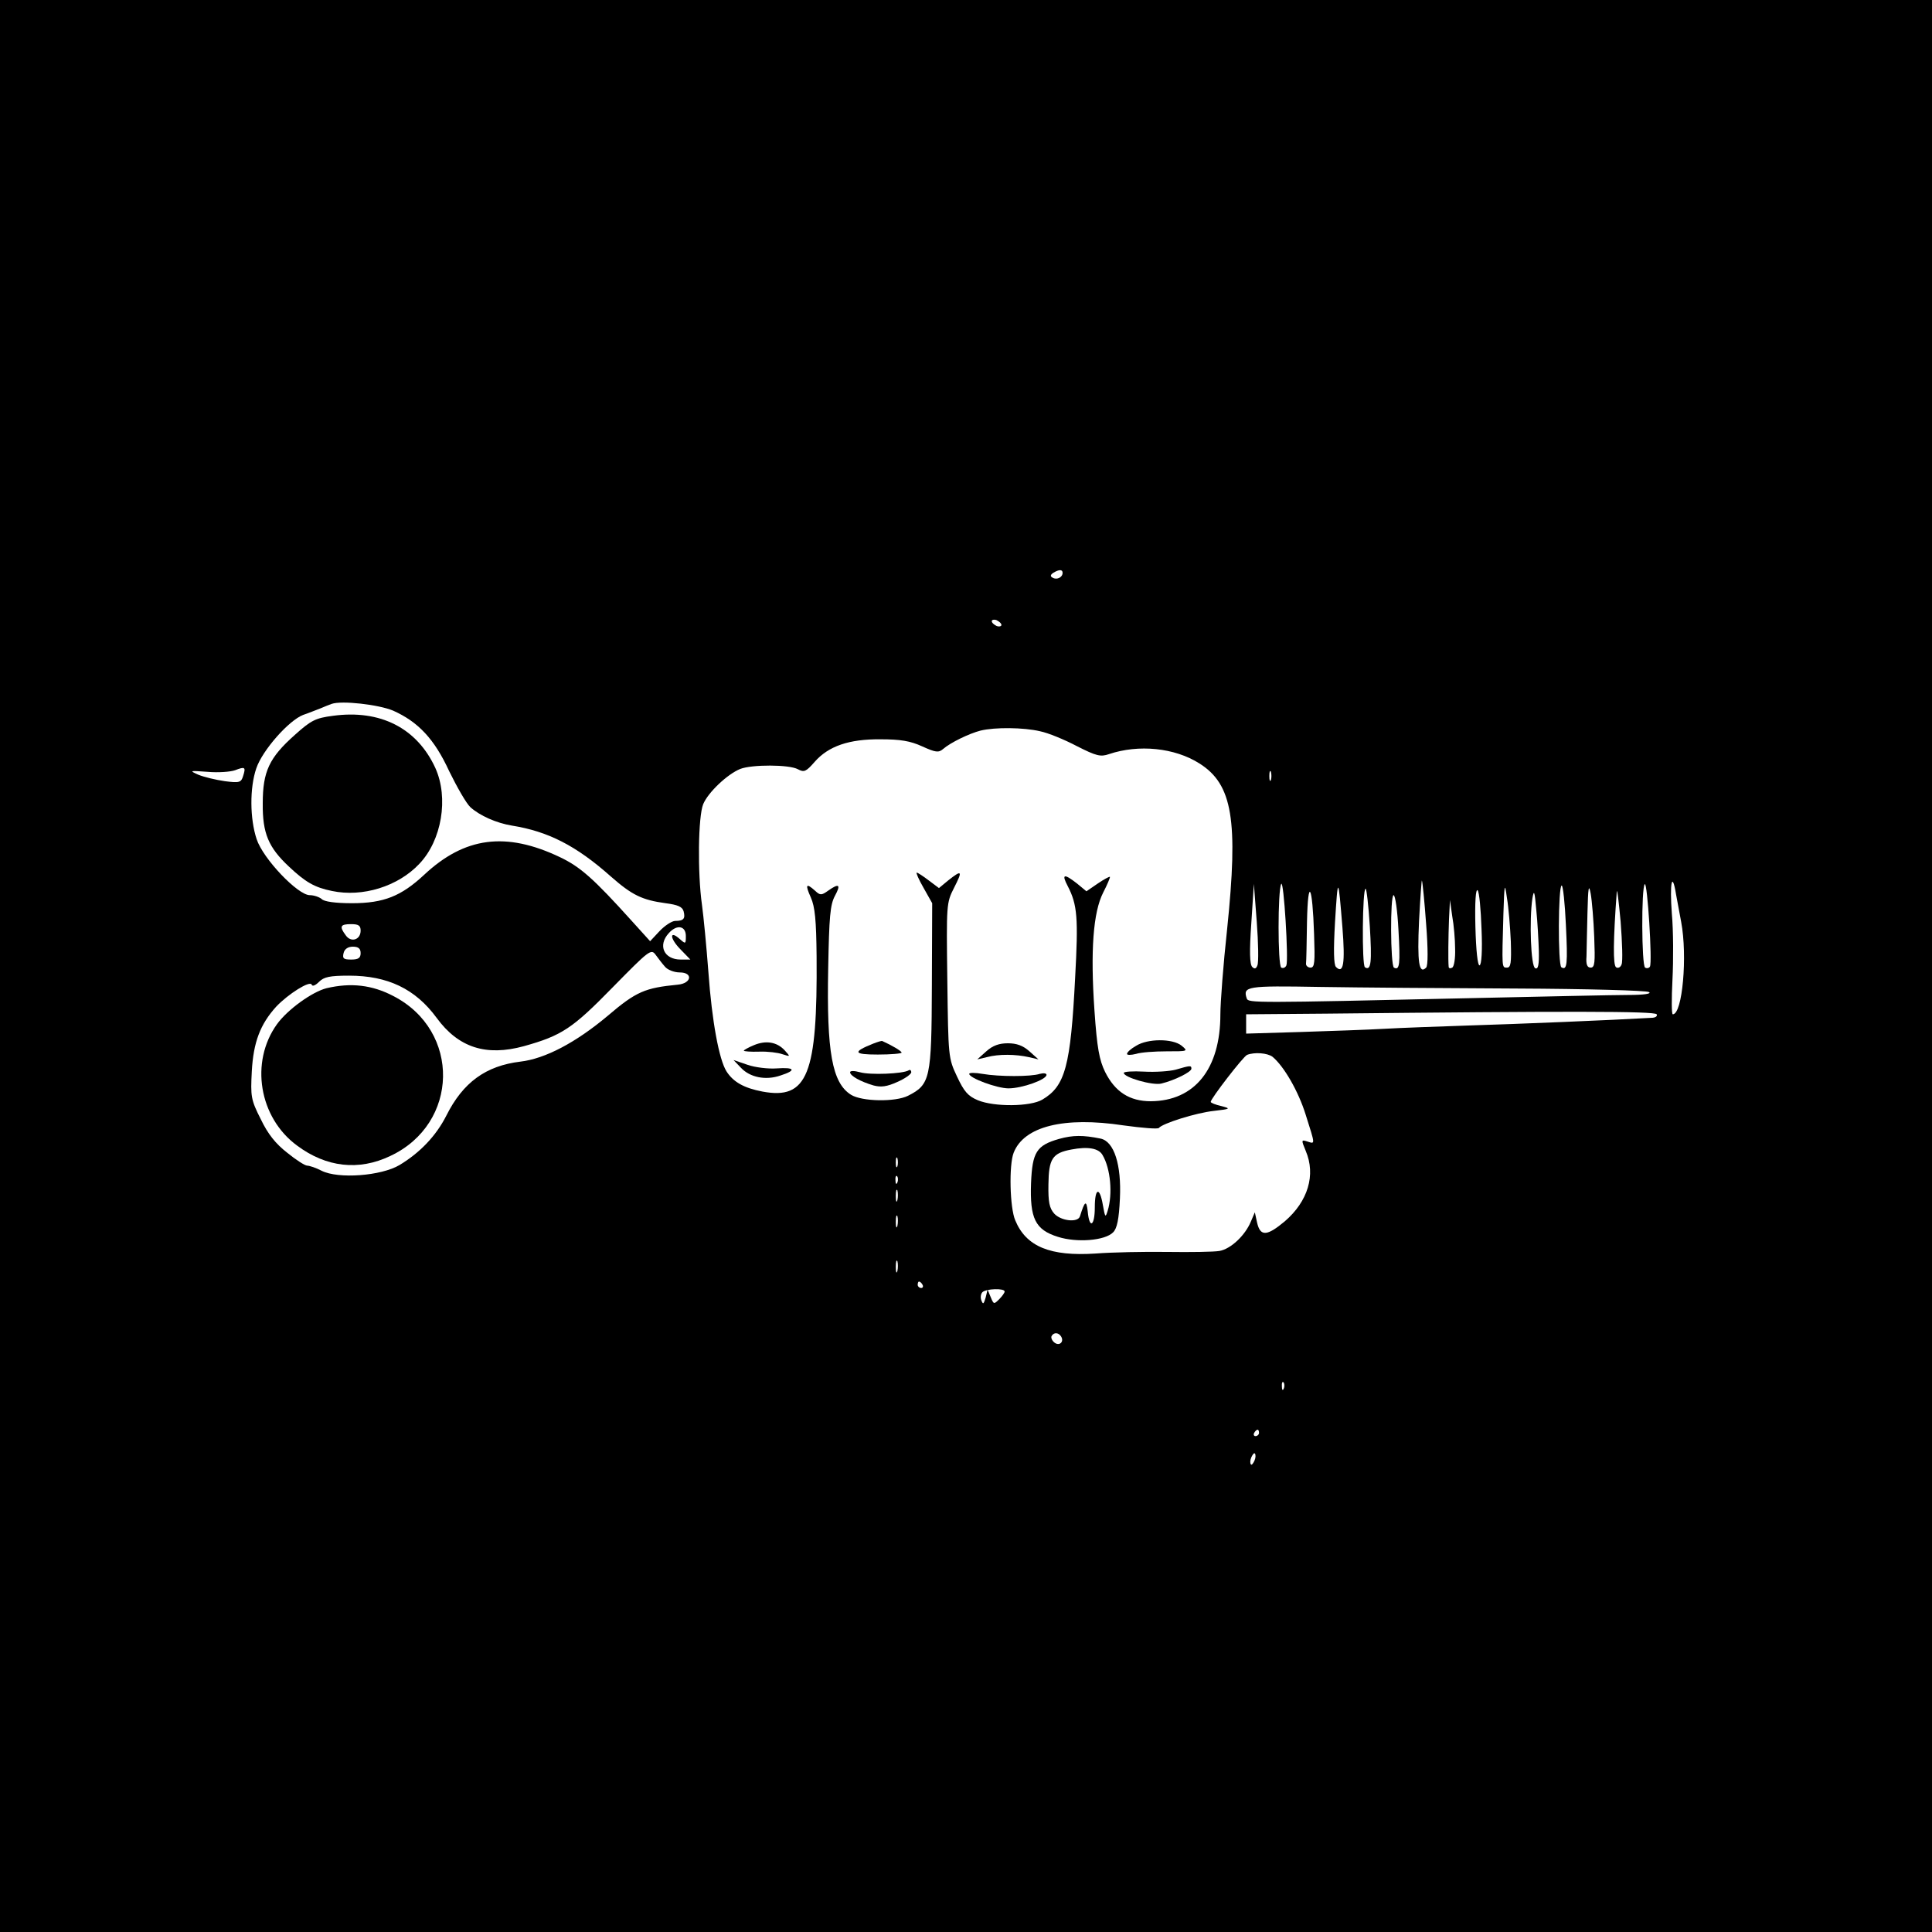 <?xml version="1.0" standalone="no"?>
<!DOCTYPE svg PUBLIC "-//W3C//DTD SVG 20010904//EN"
 "http://www.w3.org/TR/2001/REC-SVG-20010904/DTD/svg10.dtd">
<svg version="1.0" xmlns="http://www.w3.org/2000/svg"
 width="600pt" height="600pt" viewBox="0 0 600 600"
 preserveAspectRatio="xMidYMid meet">
<g transform="translate(0,600) scale(0.1,-0.1)"
fill="#000000" stroke="none">
<path d="M0 3000 l0 -3000 3000 0 3000 0 0 3000 0 3000 -3000 0 -3000 0 0
-3000z m3300 1221 c0 -14 -18 -23 -31 -15 -8 4 -7 9 2 15 18 11 29 11 29 0z
m-190 -162 c0 -4 -7 -6 -15 -3 -8 4 -15 10 -15 15 0 4 7 6 15 3 8 -4 15 -10
15 -15z m-1889 -266 c78 -35 128 -88 174 -188 24 -49 53 -100 66 -112 29 -26
80 -49 129 -57 112 -18 199 -62 307 -158 66 -58 97 -73 170 -83 38 -5 52 -11
56 -25 6 -23 0 -30 -26 -30 -10 0 -32 -14 -49 -32 l-29 -31 -57 63 c-119 132
-160 168 -223 198 -168 80 -296 63 -422 -55 -71 -66 -125 -88 -224 -88 -52 0
-87 5 -94 13 -7 6 -24 12 -37 12 -37 0 -145 113 -165 174 -21 63 -22 159 -1
220 19 56 101 149 146 166 18 6 42 16 53 20 11 5 27 11 35 14 31 11 146 -2
191 -21z m2009 -64 c25 -5 76 -26 114 -46 61 -31 74 -34 100 -25 92 31 204 20
281 -29 103 -65 121 -176 86 -514 -12 -110 -21 -229 -21 -265 0 -170 -80 -269
-216 -270 -66 0 -111 29 -142 91 -18 37 -25 74 -33 190 -13 187 -4 306 27 367
13 25 22 47 21 49 -2 1 -19 -8 -38 -21 l-35 -24 -29 24 c-41 32 -49 30 -29 -8
30 -58 33 -99 23 -283 -14 -277 -31 -338 -102 -380 -37 -22 -149 -23 -200 -2
-31 13 -43 27 -65 74 -27 57 -27 61 -30 298 -3 237 -3 241 21 288 27 53 25 57
-18 23 l-29 -24 -32 24 c-17 13 -34 24 -37 24 -3 0 6 -21 21 -47 l27 -48 -1
-257 c-1 -288 -5 -306 -74 -341 -40 -20 -143 -18 -177 3 -59 37 -76 133 -71
392 3 161 6 198 21 226 19 35 13 40 -21 16 -21 -15 -25 -15 -41 0 -28 25 -31
19 -13 -21 13 -29 17 -71 18 -183 3 -367 -28 -446 -168 -420 -58 11 -91 30
-112 63 -23 37 -45 155 -56 308 -6 79 -15 173 -20 209 -14 99 -12 275 4 313
15 36 75 93 115 109 36 14 152 14 179 -1 19 -10 25 -8 52 23 43 49 107 71 205
70 61 0 92 -5 129 -22 42 -19 51 -20 65 -8 23 20 81 48 116 57 45 11 134 10
185 -2z m-2475 -139 c-6 -20 -11 -22 -57 -16 -28 4 -65 13 -82 20 -29 13 -28
13 29 9 33 -3 71 0 85 5 31 12 34 10 25 -18z m3192 -12 c-3 -7 -5 -2 -5 12 0
14 2 19 5 13 2 -7 2 -19 0 -25z m482 -448 c6 -77 6 -129 0 -135 -22 -22 -28
15 -22 145 4 74 8 131 9 125 2 -5 8 -66 13 -135z m-434 -128 c-3 -7 -10 -10
-16 -7 -11 8 -11 240 0 260 8 13 23 -235 16 -253z m174 118 c9 -113 3 -146
-20 -123 -7 7 -8 52 -3 139 9 146 10 145 23 -16z m523 -44 c2 -67 0 -81 -12
-81 -16 0 -16 -4 -11 168 3 94 4 98 11 48 5 -29 10 -90 12 -135z m259 14 c3
-79 2 -95 -11 -95 -11 0 -15 10 -13 35 0 19 2 80 3 135 2 79 4 92 10 60 4 -22
9 -83 11 -135z m173 -92 c-3 -5 -10 -6 -15 -3 -11 7 -12 248 -1 259 8 9 24
-243 16 -256z m81 225 c4 -21 11 -60 16 -86 20 -106 4 -287 -26 -287 -4 0 -4
48 -1 108 3 59 3 151 -2 205 -7 95 1 134 13 60z m-1300 -221 c-4 -11 -9 -12
-16 -5 -8 8 -9 49 -3 135 l8 123 9 -118 c5 -66 6 -126 2 -135z m176 96 c3 -86
2 -103 -11 -103 -8 0 -15 6 -14 13 1 6 2 65 3 130 3 140 17 116 22 -40z m782
30 c6 -122 4 -143 -14 -132 -11 7 -10 254 1 254 4 0 10 -55 13 -122z m173
-123 c-3 -9 -11 -13 -17 -9 -10 6 -9 85 2 234 1 14 6 -28 12 -92 5 -65 7 -124
3 -133z m-782 120 c7 -114 4 -141 -15 -129 -10 6 -8 244 2 244 3 0 9 -52 13
-115z m347 -10 c3 -68 0 -111 -6 -113 -6 -1 -11 45 -13 120 -2 76 1 119 7 113
5 -6 10 -59 12 -120z m178 -68 c1 -43 -2 -58 -11 -54 -14 4 -19 150 -9 217 5
29 7 22 12 -35 4 -38 7 -96 8 -128z m-436 66 c6 -107 4 -128 -14 -118 -11 8
-12 225 -1 225 5 0 12 -48 15 -107z m176 -60 c1 -28 -3 -55 -9 -58 -5 -3 -10
-3 -11 2 -2 21 -1 94 1 148 l3 60 7 -50 c5 -27 9 -73 9 -102z m-3399 57 c0
-29 -30 -38 -46 -15 -21 28 -17 35 16 35 23 0 30 -4 30 -20z m1010 -17 c0 -25
-1 -25 -18 -10 -33 30 -33 4 0 -30 l32 -33 -30 0 c-52 0 -72 44 -37 82 25 28
53 23 53 -9z m-1010 -53 c0 -15 -7 -20 -29 -20 -24 0 -28 3 -24 20 3 13 14 20
29 20 17 0 24 -6 24 -20z m945 -42 c8 -10 29 -18 46 -18 42 0 37 -34 -6 -38
-102 -10 -129 -21 -218 -97 -99 -83 -194 -133 -271 -142 -107 -13 -178 -64
-230 -168 -32 -63 -82 -115 -145 -153 -57 -34 -190 -44 -242 -18 -17 9 -38 16
-45 16 -7 0 -35 18 -62 40 -36 28 -60 58 -82 104 -31 61 -32 71 -28 149 5 90
26 146 76 201 37 39 105 82 110 68 2 -6 11 -3 23 9 15 15 33 19 93 19 120 0
206 -41 272 -131 68 -93 154 -120 271 -88 118 33 151 55 276 183 113 115 119
120 133 101 8 -11 21 -28 29 -37z m2646 -68 c217 -1 402 -6 410 -11 9 -5 -14
-9 -66 -9 -44 0 -267 -5 -495 -10 -665 -15 -683 -15 -688 -1 -13 38 0 40 225
36 120 -2 396 -4 614 -5z m434 -80 c3 -6 -4 -11 -17 -11 -121 -7 -409 -19
-573 -24 -88 -3 -203 -7 -255 -10 -52 -3 -170 -7 -262 -10 l-168 -5 0 30 0 30
248 2 c750 8 1021 8 1027 -2z m-1193 -132 c35 -29 80 -106 103 -180 30 -95 30
-91 5 -83 -19 6 -19 5 -5 -29 32 -75 7 -157 -65 -219 -55 -46 -76 -48 -86 -4
l-7 32 -12 -28 c-18 -44 -63 -86 -98 -92 -18 -3 -90 -4 -162 -3 -71 1 -172 -1
-223 -5 -140 -9 -215 21 -249 103 -17 39 -20 172 -5 210 32 82 156 113 341 85
58 -8 107 -12 110 -8 11 14 115 47 171 53 52 6 53 7 23 15 -18 4 -33 10 -33
13 0 10 101 141 113 146 23 9 63 6 79 -6z m-1165 -340 c-3 -7 -5 -2 -5 12 0
14 2 19 5 13 2 -7 2 -19 0 -25z m0 -50 c-3 -8 -6 -5 -6 6 -1 11 2 17 5 13 3
-3 4 -12 1 -19z m0 -55 c-3 -10 -5 -4 -5 12 0 17 2 24 5 18 2 -7 2 -21 0 -30z
m0 -80 c-3 -10 -5 -4 -5 12 0 17 2 24 5 18 2 -7 2 -21 0 -30z m0 -140 c-3 -10
-5 -4 -5 12 0 17 2 24 5 18 2 -7 2 -21 0 -30z m78 -43 c3 -5 1 -10 -4 -10 -6
0 -11 5 -11 10 0 6 2 10 4 10 3 0 8 -4 11 -10z m255 -21 c0 -4 -8 -15 -17 -24
-16 -16 -17 -16 -26 6 l-10 24 -6 -25 c-6 -20 -8 -22 -13 -9 -4 9 -2 21 3 26
11 11 69 13 69 2z m175 -139 c11 -17 -5 -32 -21 -19 -7 6 -11 15 -8 20 7 12
21 11 29 -1z m692 -162 c-3 -8 -6 -5 -6 6 -1 11 2 17 5 13 3 -3 4 -12 1 -19z
m-77 -138 c0 -5 -5 -10 -11 -10 -5 0 -7 5 -4 10 3 6 8 10 11 10 2 0 4 -4 4
-10z m-14 -86 c-4 -9 -9 -15 -11 -12 -3 3 -3 13 1 22 4 9 9 15 11 12 3 -3 3
-13 -1 -22z"/>
<path d="M1034 3777 c-54 -7 -68 -14 -118 -59 -80 -71 -100 -114 -100 -213 -1
-93 18 -137 81 -196 52 -49 80 -65 134 -76 95 -20 205 14 271 84 70 73 92 205
50 298 -57 124 -171 182 -318 162z"/>
<path d="M2341 2754 c-17 -7 -31 -15 -31 -17 0 -2 21 -4 48 -3 26 1 58 -3 72
-8 25 -8 25 -8 7 12 -24 26 -58 32 -96 16z"/>
<path d="M2712 2759 c-65 -26 -62 -34 14 -34 41 0 74 3 74 6 0 5 -31 23 -60
36 -3 1 -15 -3 -28 -8z"/>
<path d="M3528 2752 c-16 -9 -28 -20 -28 -25 0 -4 12 -4 28 0 15 5 58 8 95 8
66 0 68 0 46 18 -28 22 -105 22 -141 -1z"/>
<path d="M3063 2735 l-28 -25 30 7 c37 10 90 9 130 0 l30 -7 -28 25 c-20 18
-40 25 -67 25 -27 0 -47 -7 -67 -25z"/>
<path d="M2301 2684 c28 -30 77 -40 123 -24 50 16 45 26 -12 22 -26 -2 -67 3
-90 11 l-44 15 23 -24z"/>
<path d="M3651 2678 c-19 -5 -63 -8 -98 -6 -35 2 -63 0 -63 -4 0 -14 90 -40
117 -33 41 10 93 36 93 46 0 11 -4 10 -49 -3z"/>
<path d="M2640 2670 c0 -11 32 -29 73 -41 23 -6 41 -4 74 11 23 10 43 24 43
30 0 6 -4 9 -8 6 -18 -11 -120 -15 -151 -6 -18 5 -31 5 -31 0z"/>
<path d="M3010 2665 c0 -13 86 -45 122 -45 42 0 118 27 118 42 0 5 -9 6 -21 3
-27 -9 -126 -9 -178 0 -23 4 -41 4 -41 0z"/>
<path d="M1014 2931 c-44 -11 -121 -66 -154 -112 -84 -117 -56 -290 63 -377
90 -67 191 -79 289 -32 214 100 220 389 9 497 -65 34 -131 42 -207 24z"/>
<path d="M3289 2463 c-70 -20 -83 -41 -87 -137 -4 -110 13 -145 83 -167 59
-19 147 -12 172 14 12 12 18 40 21 105 5 105 -18 177 -60 186 -54 11 -86 11
-129 -1z m135 -50 c25 -42 32 -121 16 -173 -7 -23 -8 -21 -15 18 -10 58 -25
53 -25 -8 0 -58 -17 -68 -22 -12 -4 36 -9 33 -24 -15 -6 -21 -59 -15 -80 8
-15 17 -19 36 -18 91 1 79 12 97 71 108 52 10 85 4 97 -17z"/>
</g>
</svg>
